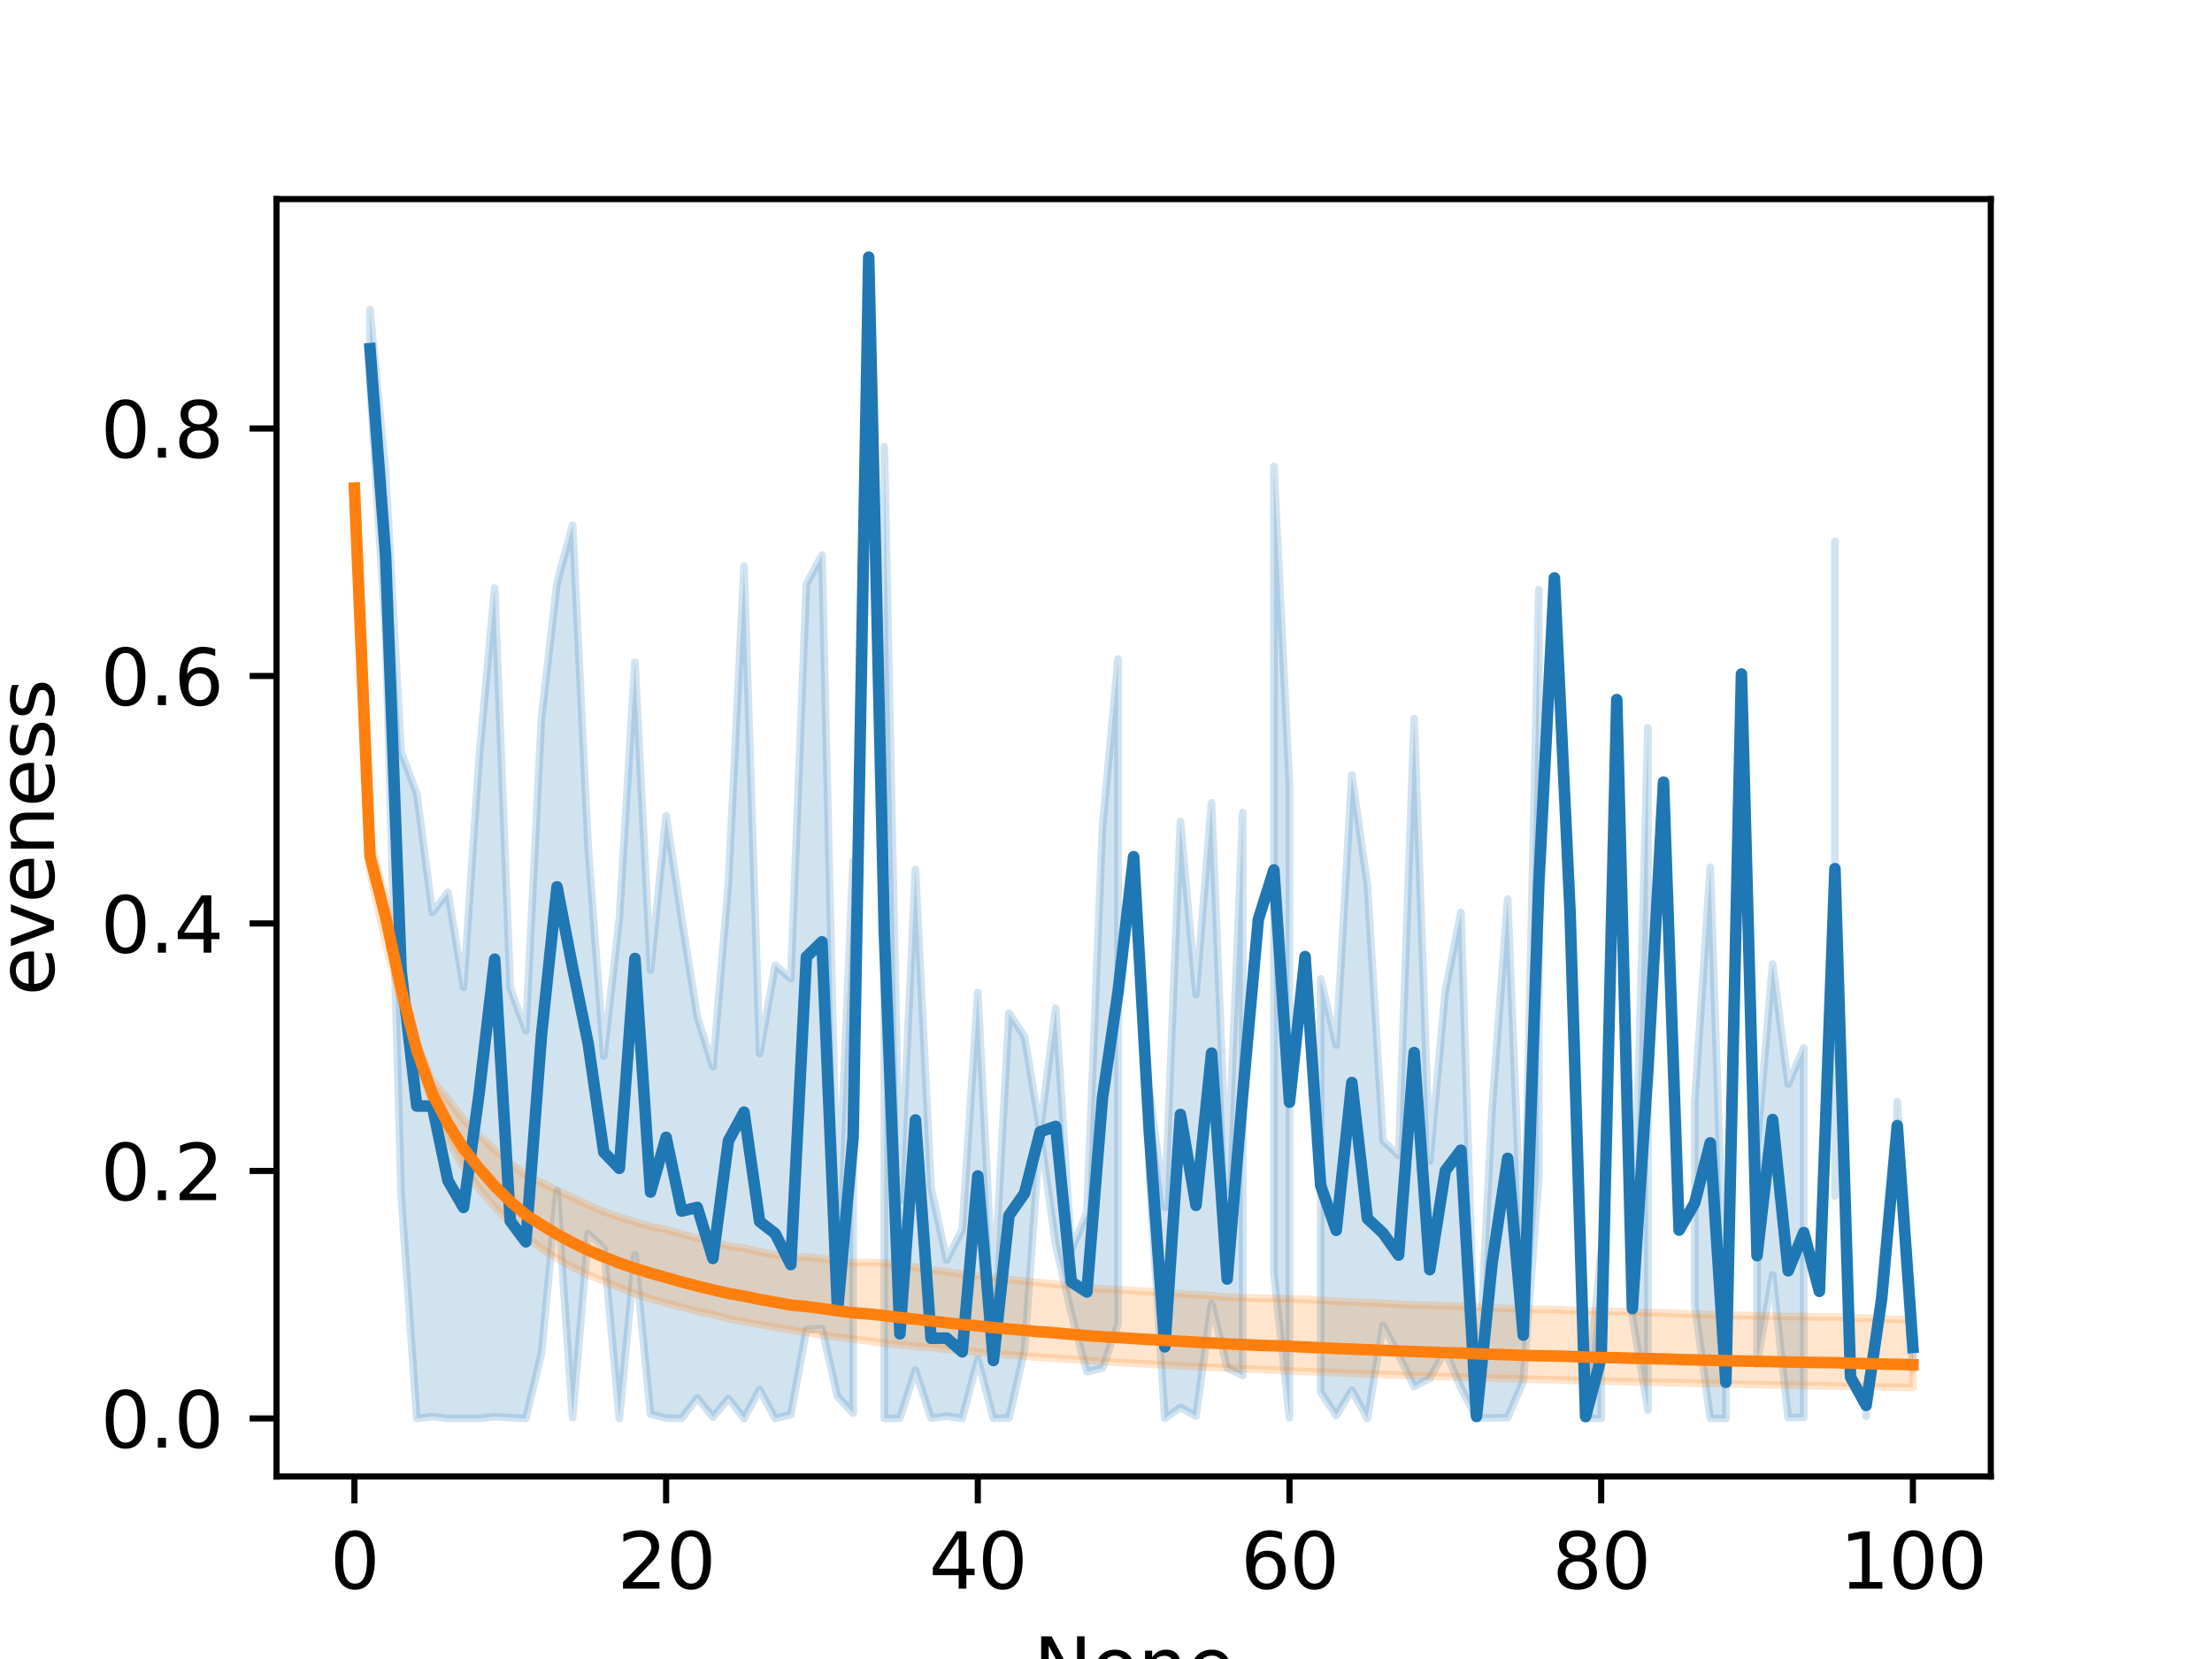 <?xml version="1.0" encoding="utf-8" standalone="no"?>
<!DOCTYPE svg PUBLIC "-//W3C//DTD SVG 1.1//EN"
  "http://www.w3.org/Graphics/SVG/1.1/DTD/svg11.dtd">
<svg xmlns:xlink="http://www.w3.org/1999/xlink" width="288pt" height="216pt" viewBox="0 0 288 216" xmlns="http://www.w3.org/2000/svg" version="1.1">
 <defs>
  <style type="text/css">*{stroke-linejoin: round; stroke-linecap: butt}</style>
 </defs>
 <g id="figure_1">
  <g id="patch_1">
   <path d="M 0 216 
L 288 216 
L 288 0 
L 0 0 
z
" style="fill: #ffffff"/>
  </g>
  <g id="axes_1">
   <g id="patch_2">
    <path d="M 36 192.24 
L 259.2 192.24 
L 259.2 25.92 
L 36 25.92 
z
" style="fill: #ffffff"/>
   </g>
   <g id="PolyCollection_1">
    <path d="M 48.175 40.307 
L 48.175 50.109 
L 50.204 82.667 
L 52.233 155.614 
L 54.262 184.671 
L 56.291 184.438 
L 58.32 184.676 
L 60.349 184.673 
L 62.378 184.668 
L 64.407 184.448 
L 66.436 184.582 
L 68.465 184.679 
L 70.495 176.19 
L 72.524 155.023 
L 74.553 184.579 
L 76.582 160.631 
L 78.611 162.522 
L 80.64 184.679 
L 82.669 163.383 
L 84.698 184.112 
L 86.727 184.645 
L 88.756 184.664 
L 90.785 182.01 
L 92.815 184.512 
L 94.844 182.076 
L 96.873 184.679 
L 98.902 180.894 
L 100.931 184.679 
L 102.96 184.173 
L 104.989 173.14 
L 107.018 172.967 
L 109.047 181.821 
L 111.076 183.984 
L 111.076 112.115 
L 111.076 112.115 
L 109.047 159.522 
L 107.018 72.273 
L 104.989 76.05 
L 102.96 127.432 
L 100.931 125.67 
L 98.902 137.186 
L 96.873 73.723 
L 94.844 114.965 
L 92.815 138.921 
L 90.785 132.381 
L 88.756 119.687 
L 86.727 106.207 
L 84.698 126.311 
L 82.669 86.196 
L 80.64 119.579 
L 78.611 137.496 
L 76.582 110.421 
L 74.553 68.379 
L 72.524 75.902 
L 70.495 93.518 
L 68.465 134.217 
L 66.436 128.668 
L 64.407 76.55 
L 62.378 98.779 
L 60.349 128.537 
L 58.32 116.166 
L 56.291 118.814 
L 54.262 103.339 
L 52.233 97.95 
L 50.204 61.435 
L 48.175 40.307 
z
" clip-path="url(#p3eff562166)" style="fill: #1f77b4; fill-opacity: 0.2; stroke: #1f77b4; stroke-opacity: 0.2"/>
    <path d="M 115.135 58.164 
L 115.135 184.679 
L 117.164 184.649 
L 119.193 178.392 
L 121.222 184.645 
L 123.251 184.377 
L 125.28 184.68 
L 127.309 176.98 
L 129.338 184.662 
L 131.367 184.613 
L 133.396 175.725 
L 135.425 147.431 
L 137.455 162.029 
L 139.484 171.018 
L 141.513 178.592 
L 143.542 178.128 
L 145.571 172.401 
L 145.571 85.803 
L 145.571 85.803 
L 143.542 107.783 
L 141.513 157.833 
L 139.484 162.789 
L 137.455 131.278 
L 135.425 147.283 
L 133.396 135.001 
L 131.367 131.898 
L 129.338 169.148 
L 127.309 129.226 
L 125.28 160.1 
L 123.251 164.057 
L 121.222 154.642 
L 119.193 113.234 
L 117.164 156.422 
L 115.135 58.164 
z
" clip-path="url(#p3eff562166)" style="fill: #1f77b4; fill-opacity: 0.2; stroke: #1f77b4; stroke-opacity: 0.2"/>
    <path d="M 149.629 141.842 
L 149.629 152.777 
L 151.658 184.679 
L 153.687 183.244 
L 155.716 184.382 
L 157.745 169.705 
L 159.775 178.112 
L 161.804 179.078 
L 161.804 105.801 
L 161.804 105.801 
L 159.775 154.953 
L 157.745 104.516 
L 155.716 129.496 
L 153.687 106.952 
L 151.658 157.193 
L 149.629 141.842 
z
" clip-path="url(#p3eff562166)" style="fill: #1f77b4; fill-opacity: 0.2; stroke: #1f77b4; stroke-opacity: 0.2"/>
    <path d="M 165.862 60.725 
L 165.862 165.798 
L 167.891 184.6 
L 167.891 102.405 
L 167.891 102.405 
L 165.862 60.725 
z
" clip-path="url(#p3eff562166)" style="fill: #1f77b4; fill-opacity: 0.2; stroke: #1f77b4; stroke-opacity: 0.2"/>
    <path d="M 171.949 127.445 
L 171.949 181.249 
L 173.978 184.301 
L 176.007 180.997 
L 178.036 184.679 
L 180.065 172.559 
L 182.095 176.378 
L 184.124 180.532 
L 186.153 179.447 
L 188.182 175.868 
L 190.211 180.682 
L 192.24 184.633 
L 194.269 184.617 
L 196.298 184.564 
L 198.327 179.829 
L 200.356 153.255 
L 200.356 76.783 
L 200.356 76.783 
L 198.327 167.847 
L 196.298 117.056 
L 194.269 144.309 
L 192.24 184.213 
L 190.211 118.81 
L 188.182 128.976 
L 186.153 151.174 
L 184.124 93.543 
L 182.095 150.448 
L 180.065 148.527 
L 178.036 115.308 
L 176.007 100.887 
L 173.978 136.072 
L 171.949 127.445 
z
" clip-path="url(#p3eff562166)" style="fill: #1f77b4; fill-opacity: 0.2; stroke: #1f77b4; stroke-opacity: 0.2"/>
    <path d="M 206.444 184.237 
L 206.444 184.648 
L 208.473 184.677 
L 208.473 162.8 
L 208.473 162.8 
L 206.444 184.237 
z
" clip-path="url(#p3eff562166)" style="fill: #1f77b4; fill-opacity: 0.2; stroke: #1f77b4; stroke-opacity: 0.2"/>
    <path d="M 212.531 169.355 
L 212.531 171.406 
L 214.56 183.601 
L 214.56 94.774 
L 214.56 94.774 
L 212.531 169.355 
z
" clip-path="url(#p3eff562166)" style="fill: #1f77b4; fill-opacity: 0.2; stroke: #1f77b4; stroke-opacity: 0.2"/>
    <path d="M 220.647 143.522 
L 220.647 169.76 
L 222.676 184.676 
L 224.705 184.675 
L 224.705 174.818 
L 224.705 174.818 
L 222.676 112.926 
L 220.647 143.522 
z
" clip-path="url(#p3eff562166)" style="fill: #1f77b4; fill-opacity: 0.2; stroke: #1f77b4; stroke-opacity: 0.2"/>
    <path d="M 228.764 149.352 
L 228.764 177.606 
L 230.793 166.002 
L 232.822 184.577 
L 234.851 184.531 
L 234.851 136.418 
L 234.851 136.418 
L 232.822 141.154 
L 230.793 125.519 
L 228.764 149.352 
z
" clip-path="url(#p3eff562166)" style="fill: #1f77b4; fill-opacity: 0.2; stroke: #1f77b4; stroke-opacity: 0.2"/>
    <path d="M 238.909 70.453 
L 238.909 155.737 
L 238.909 70.453 
L 238.909 70.453 
z
" clip-path="url(#p3eff562166)" style="fill: #1f77b4; fill-opacity: 0.2; stroke: #1f77b4; stroke-opacity: 0.2"/>
    <path d="M 242.967 181.542 
L 242.967 184.413 
L 242.967 181.542 
L 242.967 181.542 
z
" clip-path="url(#p3eff562166)" style="fill: #1f77b4; fill-opacity: 0.2; stroke: #1f77b4; stroke-opacity: 0.2"/>
    <path d="M 247.025 143.476 
L 247.025 149.622 
L 249.055 178.304 
L 249.055 172.561 
L 249.055 172.561 
L 247.025 143.476 
z
" clip-path="url(#p3eff562166)" style="fill: #1f77b4; fill-opacity: 0.2; stroke: #1f77b4; stroke-opacity: 0.2"/>
   </g>
   <g id="PolyCollection_2">
    <defs>
     <path id="md94d14d7f2" d="M 46.145 -152.449 
L 46.145 -152.449 
L 48.175 -102.458 
L 50.204 -93.171 
L 52.233 -85.702 
L 54.262 -78.312 
L 56.291 -72.172 
L 58.32 -67.555 
L 60.349 -64.055 
L 62.378 -61.235 
L 64.407 -58.853 
L 66.436 -56.736 
L 68.465 -54.936 
L 70.495 -53.445 
L 72.524 -52.185 
L 74.553 -51.005 
L 76.582 -50.029 
L 78.611 -49.204 
L 80.64 -48.363 
L 82.669 -47.57 
L 84.698 -46.911 
L 86.727 -46.342 
L 88.756 -45.806 
L 90.785 -45.27 
L 92.815 -44.847 
L 94.844 -44.317 
L 96.873 -43.943 
L 98.902 -43.545 
L 100.931 -43.185 
L 102.96 -42.837 
L 104.989 -42.51 
L 107.018 -42.202 
L 109.047 -41.923 
L 111.076 -41.649 
L 113.105 -41.388 
L 115.135 -41.143 
L 117.164 -40.91 
L 119.193 -40.688 
L 121.222 -40.574 
L 123.251 -40.315 
L 125.28 -40.123 
L 127.309 -39.939 
L 129.338 -39.763 
L 131.367 -39.595 
L 133.396 -39.434 
L 135.425 -39.279 
L 137.455 -39.156 
L 139.484 -39.013 
L 141.513 -38.875 
L 143.542 -38.743 
L 145.571 -38.616 
L 147.6 -38.493 
L 149.629 -38.398 
L 151.658 -38.283 
L 153.687 -38.172 
L 155.716 -38.065 
L 157.745 -37.984 
L 159.775 -37.883 
L 161.804 -37.793 
L 163.833 -37.698 
L 165.862 -37.607 
L 167.891 -37.518 
L 169.92 -37.419 
L 171.949 -37.348 
L 173.978 -37.267 
L 176.007 -37.188 
L 178.036 -37.111 
L 180.065 -37.037 
L 182.095 -36.964 
L 184.124 -36.893 
L 186.153 -36.825 
L 188.182 -36.758 
L 190.211 -36.692 
L 192.24 -36.629 
L 194.269 -36.567 
L 196.298 -36.506 
L 198.327 -36.447 
L 200.356 -36.39 
L 202.385 -36.339 
L 204.415 -36.284 
L 206.444 -36.23 
L 208.473 -36.178 
L 210.502 -36.143 
L 212.531 -36.093 
L 214.56 -36.044 
L 216.589 -35.995 
L 218.618 -35.983 
L 220.647 -35.902 
L 222.676 -35.857 
L 224.705 -35.846 
L 226.735 -35.769 
L 228.764 -35.727 
L 230.793 -35.685 
L 232.822 -35.645 
L 234.851 -35.605 
L 236.88 -35.566 
L 238.909 -35.519 
L 240.938 -35.489 
L 242.967 -35.452 
L 244.996 -35.416 
L 247.025 -35.38 
L 249.055 -35.346 
L 249.055 -44.13 
L 249.055 -44.13 
L 247.025 -44.207 
L 244.996 -44.274 
L 242.967 -44.36 
L 240.938 -44.456 
L 238.909 -44.553 
L 236.88 -44.531 
L 234.851 -44.579 
L 232.822 -44.574 
L 230.793 -44.647 
L 228.764 -44.705 
L 226.735 -44.727 
L 224.705 -44.747 
L 222.676 -44.841 
L 220.647 -44.89 
L 218.618 -44.973 
L 216.589 -45.072 
L 214.56 -45.109 
L 212.531 -45.137 
L 210.502 -45.241 
L 208.473 -45.223 
L 206.444 -45.322 
L 204.415 -45.394 
L 202.385 -45.515 
L 200.356 -45.514 
L 198.327 -45.517 
L 196.298 -45.648 
L 194.269 -45.721 
L 192.24 -45.822 
L 190.211 -45.963 
L 188.182 -46.001 
L 186.153 -46.05 
L 184.124 -46.1 
L 182.095 -46.2 
L 180.065 -46.306 
L 178.036 -46.41 
L 176.007 -46.5 
L 173.978 -46.568 
L 171.949 -46.705 
L 169.92 -46.821 
L 167.891 -46.923 
L 165.862 -46.961 
L 163.833 -46.945 
L 161.804 -47.053 
L 159.775 -47.097 
L 157.745 -47.32 
L 155.716 -47.421 
L 153.687 -47.568 
L 151.658 -47.682 
L 149.629 -47.822 
L 147.6 -47.956 
L 145.571 -48.092 
L 143.542 -48.176 
L 141.513 -48.313 
L 139.484 -48.561 
L 137.455 -48.801 
L 135.425 -49.004 
L 133.396 -49.204 
L 131.367 -49.43 
L 129.338 -49.66 
L 127.309 -49.952 
L 125.28 -50.127 
L 123.251 -50.41 
L 121.222 -50.699 
L 119.193 -51.019 
L 117.164 -51.249 
L 115.135 -51.574 
L 113.105 -51.648 
L 111.076 -51.607 
L 109.047 -51.813 
L 107.018 -52.134 
L 104.989 -52.381 
L 102.96 -52.233 
L 100.931 -52.64 
L 98.902 -53.013 
L 96.873 -53.496 
L 94.844 -53.787 
L 92.815 -54.31 
L 90.785 -54.769 
L 88.756 -55.343 
L 86.727 -55.903 
L 84.698 -56.311 
L 82.669 -56.898 
L 80.64 -57.53 
L 78.611 -58.224 
L 76.582 -59.111 
L 74.553 -60.106 
L 72.524 -61.006 
L 70.495 -62.061 
L 68.465 -62.966 
L 66.436 -64.564 
L 64.407 -66.287 
L 62.378 -68.234 
L 60.349 -70.215 
L 58.32 -72.92 
L 56.291 -75.331 
L 54.262 -80.249 
L 52.233 -88.699 
L 50.204 -98.904 
L 48.175 -106.442 
L 46.145 -152.449 
z
" style="stroke: #ff7f0e; stroke-opacity: 0.2"/>
    </defs>
    <g clip-path="url(#p3eff562166)">
     <use xlink:href="#md94d14d7f2" x="0" y="216" style="fill: #ff7f0e; fill-opacity: 0.2; stroke: #ff7f0e; stroke-opacity: 0.2"/>
    </g>
   </g>
   <g id="matplotlib.axis_1">
    <g id="xtick_1">
     <g id="line2d_1">
      <defs>
       <path id="md34e243cc1" d="M 0 0 
L 0 3.5 
" style="stroke: #000000; stroke-width: 0.8"/>
      </defs>
      <g>
       <use xlink:href="#md34e243cc1" x="46.145" y="192.24" style="stroke: #000000; stroke-width: 0.8"/>
      </g>
     </g>
     <g id="text_1">
      <!-- 0 -->
      <g transform="translate(42.964 206.838) scale(0.1 -0.1)">
       <defs>
        <path id="DejaVuSans-30" d="M 2034 4250 
Q 1547 4250 1301 3770 
Q 1056 3291 1056 2328 
Q 1056 1369 1301 889 
Q 1547 409 2034 409 
Q 2525 409 2770 889 
Q 3016 1369 3016 2328 
Q 3016 3291 2770 3770 
Q 2525 4250 2034 4250 
z
M 2034 4750 
Q 2819 4750 3233 4129 
Q 3647 3509 3647 2328 
Q 3647 1150 3233 529 
Q 2819 -91 2034 -91 
Q 1250 -91 836 529 
Q 422 1150 422 2328 
Q 422 3509 836 4129 
Q 1250 4750 2034 4750 
z
" transform="scale(0.016)"/>
       </defs>
       <use xlink:href="#DejaVuSans-30"/>
      </g>
     </g>
    </g>
    <g id="xtick_2">
     <g id="line2d_2">
      <g>
       <use xlink:href="#md34e243cc1" x="86.727" y="192.24" style="stroke: #000000; stroke-width: 0.8"/>
      </g>
     </g>
     <g id="text_2">
      <!-- 20 -->
      <g transform="translate(80.365 206.838) scale(0.1 -0.1)">
       <defs>
        <path id="DejaVuSans-32" d="M 1228 531 
L 3431 531 
L 3431 0 
L 469 0 
L 469 531 
Q 828 903 1448 1529 
Q 2069 2156 2228 2338 
Q 2531 2678 2651 2914 
Q 2772 3150 2772 3378 
Q 2772 3750 2511 3984 
Q 2250 4219 1831 4219 
Q 1534 4219 1204 4116 
Q 875 4013 500 3803 
L 500 4441 
Q 881 4594 1212 4672 
Q 1544 4750 1819 4750 
Q 2544 4750 2975 4387 
Q 3406 4025 3406 3419 
Q 3406 3131 3298 2873 
Q 3191 2616 2906 2266 
Q 2828 2175 2409 1742 
Q 1991 1309 1228 531 
z
" transform="scale(0.016)"/>
       </defs>
       <use xlink:href="#DejaVuSans-32"/>
       <use xlink:href="#DejaVuSans-30" x="63.623"/>
      </g>
     </g>
    </g>
    <g id="xtick_3">
     <g id="line2d_3">
      <g>
       <use xlink:href="#md34e243cc1" x="127.309" y="192.24" style="stroke: #000000; stroke-width: 0.8"/>
      </g>
     </g>
     <g id="text_3">
      <!-- 40 -->
      <g transform="translate(120.947 206.838) scale(0.1 -0.1)">
       <defs>
        <path id="DejaVuSans-34" d="M 2419 4116 
L 825 1625 
L 2419 1625 
L 2419 4116 
z
M 2253 4666 
L 3047 4666 
L 3047 1625 
L 3713 1625 
L 3713 1100 
L 3047 1100 
L 3047 0 
L 2419 0 
L 2419 1100 
L 313 1100 
L 313 1709 
L 2253 4666 
z
" transform="scale(0.016)"/>
       </defs>
       <use xlink:href="#DejaVuSans-34"/>
       <use xlink:href="#DejaVuSans-30" x="63.623"/>
      </g>
     </g>
    </g>
    <g id="xtick_4">
     <g id="line2d_4">
      <g>
       <use xlink:href="#md34e243cc1" x="167.891" y="192.24" style="stroke: #000000; stroke-width: 0.8"/>
      </g>
     </g>
     <g id="text_4">
      <!-- 60 -->
      <g transform="translate(161.528 206.838) scale(0.1 -0.1)">
       <defs>
        <path id="DejaVuSans-36" d="M 2113 2584 
Q 1688 2584 1439 2293 
Q 1191 2003 1191 1497 
Q 1191 994 1439 701 
Q 1688 409 2113 409 
Q 2538 409 2786 701 
Q 3034 994 3034 1497 
Q 3034 2003 2786 2293 
Q 2538 2584 2113 2584 
z
M 3366 4563 
L 3366 3988 
Q 3128 4100 2886 4159 
Q 2644 4219 2406 4219 
Q 1781 4219 1451 3797 
Q 1122 3375 1075 2522 
Q 1259 2794 1537 2939 
Q 1816 3084 2150 3084 
Q 2853 3084 3261 2657 
Q 3669 2231 3669 1497 
Q 3669 778 3244 343 
Q 2819 -91 2113 -91 
Q 1303 -91 875 529 
Q 447 1150 447 2328 
Q 447 3434 972 4092 
Q 1497 4750 2381 4750 
Q 2619 4750 2861 4703 
Q 3103 4656 3366 4563 
z
" transform="scale(0.016)"/>
       </defs>
       <use xlink:href="#DejaVuSans-36"/>
       <use xlink:href="#DejaVuSans-30" x="63.623"/>
      </g>
     </g>
    </g>
    <g id="xtick_5">
     <g id="line2d_5">
      <g>
       <use xlink:href="#md34e243cc1" x="208.473" y="192.24" style="stroke: #000000; stroke-width: 0.8"/>
      </g>
     </g>
     <g id="text_5">
      <!-- 80 -->
      <g transform="translate(202.11 206.838) scale(0.1 -0.1)">
       <defs>
        <path id="DejaVuSans-38" d="M 2034 2216 
Q 1584 2216 1326 1975 
Q 1069 1734 1069 1313 
Q 1069 891 1326 650 
Q 1584 409 2034 409 
Q 2484 409 2743 651 
Q 3003 894 3003 1313 
Q 3003 1734 2745 1975 
Q 2488 2216 2034 2216 
z
M 1403 2484 
Q 997 2584 770 2862 
Q 544 3141 544 3541 
Q 544 4100 942 4425 
Q 1341 4750 2034 4750 
Q 2731 4750 3128 4425 
Q 3525 4100 3525 3541 
Q 3525 3141 3298 2862 
Q 3072 2584 2669 2484 
Q 3125 2378 3379 2068 
Q 3634 1759 3634 1313 
Q 3634 634 3220 271 
Q 2806 -91 2034 -91 
Q 1263 -91 848 271 
Q 434 634 434 1313 
Q 434 1759 690 2068 
Q 947 2378 1403 2484 
z
M 1172 3481 
Q 1172 3119 1398 2916 
Q 1625 2713 2034 2713 
Q 2441 2713 2670 2916 
Q 2900 3119 2900 3481 
Q 2900 3844 2670 4047 
Q 2441 4250 2034 4250 
Q 1625 4250 1398 4047 
Q 1172 3844 1172 3481 
z
" transform="scale(0.016)"/>
       </defs>
       <use xlink:href="#DejaVuSans-38"/>
       <use xlink:href="#DejaVuSans-30" x="63.623"/>
      </g>
     </g>
    </g>
    <g id="xtick_6">
     <g id="line2d_6">
      <g>
       <use xlink:href="#md34e243cc1" x="249.055" y="192.24" style="stroke: #000000; stroke-width: 0.8"/>
      </g>
     </g>
     <g id="text_6">
      <!-- 100 -->
      <g transform="translate(239.511 206.838) scale(0.1 -0.1)">
       <defs>
        <path id="DejaVuSans-31" d="M 794 531 
L 1825 531 
L 1825 4091 
L 703 3866 
L 703 4441 
L 1819 4666 
L 2450 4666 
L 2450 531 
L 3481 531 
L 3481 0 
L 794 0 
L 794 531 
z
" transform="scale(0.016)"/>
       </defs>
       <use xlink:href="#DejaVuSans-31"/>
       <use xlink:href="#DejaVuSans-30" x="63.623"/>
       <use xlink:href="#DejaVuSans-30" x="127.246"/>
      </g>
     </g>
    </g>
    <g id="text_7">
     <!-- None -->
     <g transform="translate(134.555 220.517) scale(0.1 -0.1)">
      <defs>
       <path id="DejaVuSans-4e" d="M 628 4666 
L 1478 4666 
L 3547 763 
L 3547 4666 
L 4159 4666 
L 4159 0 
L 3309 0 
L 1241 3903 
L 1241 0 
L 628 0 
L 628 4666 
z
" transform="scale(0.016)"/>
       <path id="DejaVuSans-6f" d="M 1959 3097 
Q 1497 3097 1228 2736 
Q 959 2375 959 1747 
Q 959 1119 1226 758 
Q 1494 397 1959 397 
Q 2419 397 2687 759 
Q 2956 1122 2956 1747 
Q 2956 2369 2687 2733 
Q 2419 3097 1959 3097 
z
M 1959 3584 
Q 2709 3584 3137 3096 
Q 3566 2609 3566 1747 
Q 3566 888 3137 398 
Q 2709 -91 1959 -91 
Q 1206 -91 779 398 
Q 353 888 353 1747 
Q 353 2609 779 3096 
Q 1206 3584 1959 3584 
z
" transform="scale(0.016)"/>
       <path id="DejaVuSans-6e" d="M 3513 2113 
L 3513 0 
L 2938 0 
L 2938 2094 
Q 2938 2591 2744 2837 
Q 2550 3084 2163 3084 
Q 1697 3084 1428 2787 
Q 1159 2491 1159 1978 
L 1159 0 
L 581 0 
L 581 3500 
L 1159 3500 
L 1159 2956 
Q 1366 3272 1645 3428 
Q 1925 3584 2291 3584 
Q 2894 3584 3203 3211 
Q 3513 2838 3513 2113 
z
" transform="scale(0.016)"/>
       <path id="DejaVuSans-65" d="M 3597 1894 
L 3597 1613 
L 953 1613 
Q 991 1019 1311 708 
Q 1631 397 2203 397 
Q 2534 397 2845 478 
Q 3156 559 3463 722 
L 3463 178 
Q 3153 47 2828 -22 
Q 2503 -91 2169 -91 
Q 1331 -91 842 396 
Q 353 884 353 1716 
Q 353 2575 817 3079 
Q 1281 3584 2069 3584 
Q 2775 3584 3186 3129 
Q 3597 2675 3597 1894 
z
M 3022 2063 
Q 3016 2534 2758 2815 
Q 2500 3097 2075 3097 
Q 1594 3097 1305 2825 
Q 1016 2553 972 2059 
L 3022 2063 
z
" transform="scale(0.016)"/>
      </defs>
      <use xlink:href="#DejaVuSans-4e"/>
      <use xlink:href="#DejaVuSans-6f" x="74.805"/>
      <use xlink:href="#DejaVuSans-6e" x="135.986"/>
      <use xlink:href="#DejaVuSans-65" x="199.365"/>
     </g>
    </g>
   </g>
   <g id="matplotlib.axis_2">
    <g id="ytick_1">
     <g id="line2d_7">
      <defs>
       <path id="m9c7248d050" d="M 0 0 
L -3.5 0 
" style="stroke: #000000; stroke-width: 0.8"/>
      </defs>
      <g>
       <use xlink:href="#m9c7248d050" x="36" y="184.681" style="stroke: #000000; stroke-width: 0.8"/>
      </g>
     </g>
     <g id="text_8">
      <!-- 0.0 -->
      <g transform="translate(13.097 188.48) scale(0.1 -0.1)">
       <defs>
        <path id="DejaVuSans-2e" d="M 684 794 
L 1344 794 
L 1344 0 
L 684 0 
L 684 794 
z
" transform="scale(0.016)"/>
       </defs>
       <use xlink:href="#DejaVuSans-30"/>
       <use xlink:href="#DejaVuSans-2e" x="63.623"/>
       <use xlink:href="#DejaVuSans-30" x="95.41"/>
      </g>
     </g>
    </g>
    <g id="ytick_2">
     <g id="line2d_8">
      <g>
       <use xlink:href="#m9c7248d050" x="36" y="152.458" style="stroke: #000000; stroke-width: 0.8"/>
      </g>
     </g>
     <g id="text_9">
      <!-- 0.2 -->
      <g transform="translate(13.097 156.257) scale(0.1 -0.1)">
       <use xlink:href="#DejaVuSans-30"/>
       <use xlink:href="#DejaVuSans-2e" x="63.623"/>
       <use xlink:href="#DejaVuSans-32" x="95.41"/>
      </g>
     </g>
    </g>
    <g id="ytick_3">
     <g id="line2d_9">
      <g>
       <use xlink:href="#m9c7248d050" x="36" y="120.234" style="stroke: #000000; stroke-width: 0.8"/>
      </g>
     </g>
     <g id="text_10">
      <!-- 0.4 -->
      <g transform="translate(13.097 124.034) scale(0.1 -0.1)">
       <use xlink:href="#DejaVuSans-30"/>
       <use xlink:href="#DejaVuSans-2e" x="63.623"/>
       <use xlink:href="#DejaVuSans-34" x="95.41"/>
      </g>
     </g>
    </g>
    <g id="ytick_4">
     <g id="line2d_10">
      <g>
       <use xlink:href="#m9c7248d050" x="36" y="88.011" style="stroke: #000000; stroke-width: 0.8"/>
      </g>
     </g>
     <g id="text_11">
      <!-- 0.6 -->
      <g transform="translate(13.097 91.81) scale(0.1 -0.1)">
       <use xlink:href="#DejaVuSans-30"/>
       <use xlink:href="#DejaVuSans-2e" x="63.623"/>
       <use xlink:href="#DejaVuSans-36" x="95.41"/>
      </g>
     </g>
    </g>
    <g id="ytick_5">
     <g id="line2d_11">
      <g>
       <use xlink:href="#m9c7248d050" x="36" y="55.788" style="stroke: #000000; stroke-width: 0.8"/>
      </g>
     </g>
     <g id="text_12">
      <!-- 0.8 -->
      <g transform="translate(13.097 59.587) scale(0.1 -0.1)">
       <use xlink:href="#DejaVuSans-30"/>
       <use xlink:href="#DejaVuSans-2e" x="63.623"/>
       <use xlink:href="#DejaVuSans-38" x="95.41"/>
      </g>
     </g>
    </g>
    <g id="text_13">
     <!-- eveness -->
     <g transform="translate(7.017 129.647) rotate(-90) scale(0.1 -0.1)">
      <defs>
       <path id="DejaVuSans-76" d="M 191 3500 
L 800 3500 
L 1894 563 
L 2988 3500 
L 3597 3500 
L 2284 0 
L 1503 0 
L 191 3500 
z
" transform="scale(0.016)"/>
       <path id="DejaVuSans-73" d="M 2834 3397 
L 2834 2853 
Q 2591 2978 2328 3040 
Q 2066 3103 1784 3103 
Q 1356 3103 1142 2972 
Q 928 2841 928 2578 
Q 928 2378 1081 2264 
Q 1234 2150 1697 2047 
L 1894 2003 
Q 2506 1872 2764 1633 
Q 3022 1394 3022 966 
Q 3022 478 2636 193 
Q 2250 -91 1575 -91 
Q 1294 -91 989 -36 
Q 684 19 347 128 
L 347 722 
Q 666 556 975 473 
Q 1284 391 1588 391 
Q 1994 391 2212 530 
Q 2431 669 2431 922 
Q 2431 1156 2273 1281 
Q 2116 1406 1581 1522 
L 1381 1569 
Q 847 1681 609 1914 
Q 372 2147 372 2553 
Q 372 3047 722 3315 
Q 1072 3584 1716 3584 
Q 2034 3584 2315 3537 
Q 2597 3491 2834 3397 
z
" transform="scale(0.016)"/>
      </defs>
      <use xlink:href="#DejaVuSans-65"/>
      <use xlink:href="#DejaVuSans-76" x="61.523"/>
      <use xlink:href="#DejaVuSans-65" x="120.703"/>
      <use xlink:href="#DejaVuSans-6e" x="182.227"/>
      <use xlink:href="#DejaVuSans-65" x="245.605"/>
      <use xlink:href="#DejaVuSans-73" x="307.129"/>
      <use xlink:href="#DejaVuSans-73" x="359.229"/>
     </g>
    </g>
   </g>
   <g id="line2d_12">
    <path d="M 48.175 45.399 
L 50.204 72.33 
L 52.233 126.42 
L 54.262 144.005 
L 56.291 144.012 
L 58.32 153.721 
L 60.349 157.214 
L 62.378 142.411 
L 64.407 124.883 
L 66.436 158.977 
L 68.465 161.692 
L 70.495 134.854 
L 72.524 115.462 
L 74.553 126.001 
L 76.582 135.878 
L 78.611 150.009 
L 80.64 152.129 
L 82.669 124.789 
L 84.698 155.212 
L 86.727 148.078 
L 88.756 157.69 
L 90.785 157.196 
L 92.815 163.852 
L 94.844 148.521 
L 96.873 144.801 
L 98.902 159.04 
L 100.931 160.613 
L 102.96 164.655 
L 104.989 124.595 
L 107.018 122.62 
L 109.047 170.671 
L 111.076 148.05 
L 113.105 33.48 
L 115.135 121.421 
L 117.164 173.671 
L 119.193 145.813 
L 121.222 174.244 
L 123.251 174.217 
L 125.28 176.011 
L 127.309 153.103 
L 129.338 177.139 
L 131.367 158.255 
L 133.396 155.363 
L 135.425 147.357 
L 137.455 146.654 
L 139.484 166.903 
L 141.513 168.212 
L 143.542 142.956 
L 145.571 129.102 
L 147.6 111.536 
L 149.629 147.31 
L 151.658 175.359 
L 153.687 145.098 
L 155.716 156.939 
L 157.745 137.111 
L 159.775 166.533 
L 161.804 142.439 
L 163.833 119.711 
L 165.862 113.262 
L 167.891 143.503 
L 169.92 124.542 
L 171.949 154.347 
L 173.978 160.186 
L 176.007 140.942 
L 178.036 158.663 
L 180.065 160.543 
L 182.095 163.413 
L 184.124 137.037 
L 186.153 165.311 
L 188.182 152.422 
L 190.211 149.746 
L 192.24 184.423 
L 194.269 164.463 
L 196.298 150.81 
L 198.327 173.838 
L 200.356 115.019 
L 202.385 75.245 
L 204.415 118.557 
L 206.444 184.442 
L 208.473 176.719 
L 210.502 91.083 
L 212.531 170.38 
L 214.56 139.188 
L 216.589 101.829 
L 218.618 160.165 
L 220.647 156.641 
L 222.676 148.801 
L 224.705 179.975 
L 226.735 87.752 
L 228.764 163.479 
L 230.793 145.76 
L 232.822 165.459 
L 234.851 160.475 
L 236.88 168.134 
L 238.909 113.095 
L 240.938 179.296 
L 242.967 182.978 
L 244.996 169.05 
L 247.025 146.549 
L 249.055 175.432 
" clip-path="url(#p3eff562166)" style="fill: none; stroke: #1f77b4; stroke-width: 1.5; stroke-linecap: square"/>
   </g>
   <g id="line2d_13">
    <path d="M 46.145 63.551 
L 48.175 111.475 
L 50.204 119.375 
L 52.233 128.823 
L 54.262 136.719 
L 56.291 142.404 
L 58.32 146.281 
L 60.349 149.523 
L 62.378 152.111 
L 64.407 154.418 
L 66.436 156.425 
L 68.465 158.169 
L 70.495 159.47 
L 72.524 160.695 
L 74.553 161.79 
L 76.582 162.779 
L 78.611 163.642 
L 80.64 164.442 
L 82.669 165.139 
L 84.698 165.766 
L 86.727 166.329 
L 88.756 166.912 
L 90.785 167.445 
L 92.815 167.935 
L 94.844 168.406 
L 96.873 168.755 
L 98.902 169.185 
L 100.931 169.548 
L 102.96 169.919 
L 104.989 170.104 
L 107.018 170.381 
L 109.047 170.678 
L 111.076 170.919 
L 113.105 171.081 
L 115.135 171.284 
L 117.164 171.549 
L 119.193 171.757 
L 121.222 171.987 
L 123.251 172.22 
L 125.28 172.445 
L 127.309 172.627 
L 129.338 172.844 
L 131.367 173.034 
L 133.396 173.219 
L 135.425 173.39 
L 137.455 173.55 
L 139.484 173.726 
L 141.513 173.902 
L 143.542 174.037 
L 145.571 174.151 
L 147.6 174.28 
L 149.629 174.397 
L 151.658 174.516 
L 153.687 174.628 
L 155.716 174.75 
L 157.745 174.846 
L 159.775 174.971 
L 161.804 175.061 
L 163.833 175.157 
L 165.862 175.213 
L 167.891 175.285 
L 169.92 175.382 
L 171.949 175.477 
L 173.978 175.574 
L 176.007 175.65 
L 178.036 175.732 
L 180.065 175.817 
L 182.095 175.901 
L 184.124 175.965 
L 186.153 176.045 
L 188.182 176.107 
L 190.211 176.164 
L 192.24 176.254 
L 194.269 176.325 
L 196.298 176.39 
L 198.327 176.474 
L 200.356 176.514 
L 202.385 176.546 
L 204.415 176.606 
L 206.444 176.684 
L 208.473 176.753 
L 210.502 176.776 
L 212.531 176.844 
L 214.56 176.887 
L 216.589 176.932 
L 218.618 176.997 
L 220.647 177.056 
L 222.676 177.103 
L 224.705 177.167 
L 226.735 177.2 
L 228.764 177.236 
L 230.793 177.283 
L 232.822 177.335 
L 234.851 177.361 
L 236.88 177.403 
L 238.909 177.422 
L 240.938 177.48 
L 242.967 177.537 
L 244.996 177.59 
L 247.025 177.636 
L 249.055 177.688 
" clip-path="url(#p3eff562166)" style="fill: none; stroke: #ff7f0e; stroke-width: 1.5; stroke-linecap: square"/>
   </g>
   <g id="patch_3">
    <path d="M 36 192.24 
L 36 25.92 
" style="fill: none; stroke: #000000; stroke-width: 0.8; stroke-linejoin: miter; stroke-linecap: square"/>
   </g>
   <g id="patch_4">
    <path d="M 259.2 192.24 
L 259.2 25.92 
" style="fill: none; stroke: #000000; stroke-width: 0.8; stroke-linejoin: miter; stroke-linecap: square"/>
   </g>
   <g id="patch_5">
    <path d="M 36 192.24 
L 259.2 192.24 
" style="fill: none; stroke: #000000; stroke-width: 0.8; stroke-linejoin: miter; stroke-linecap: square"/>
   </g>
   <g id="patch_6">
    <path d="M 36 25.92 
L 259.2 25.92 
" style="fill: none; stroke: #000000; stroke-width: 0.8; stroke-linejoin: miter; stroke-linecap: square"/>
   </g>
  </g>
 </g>
 <defs>
  <clipPath id="p3eff562166">
   <rect x="36" y="25.92" width="223.2" height="166.32"/>
  </clipPath>
 </defs>
</svg>
